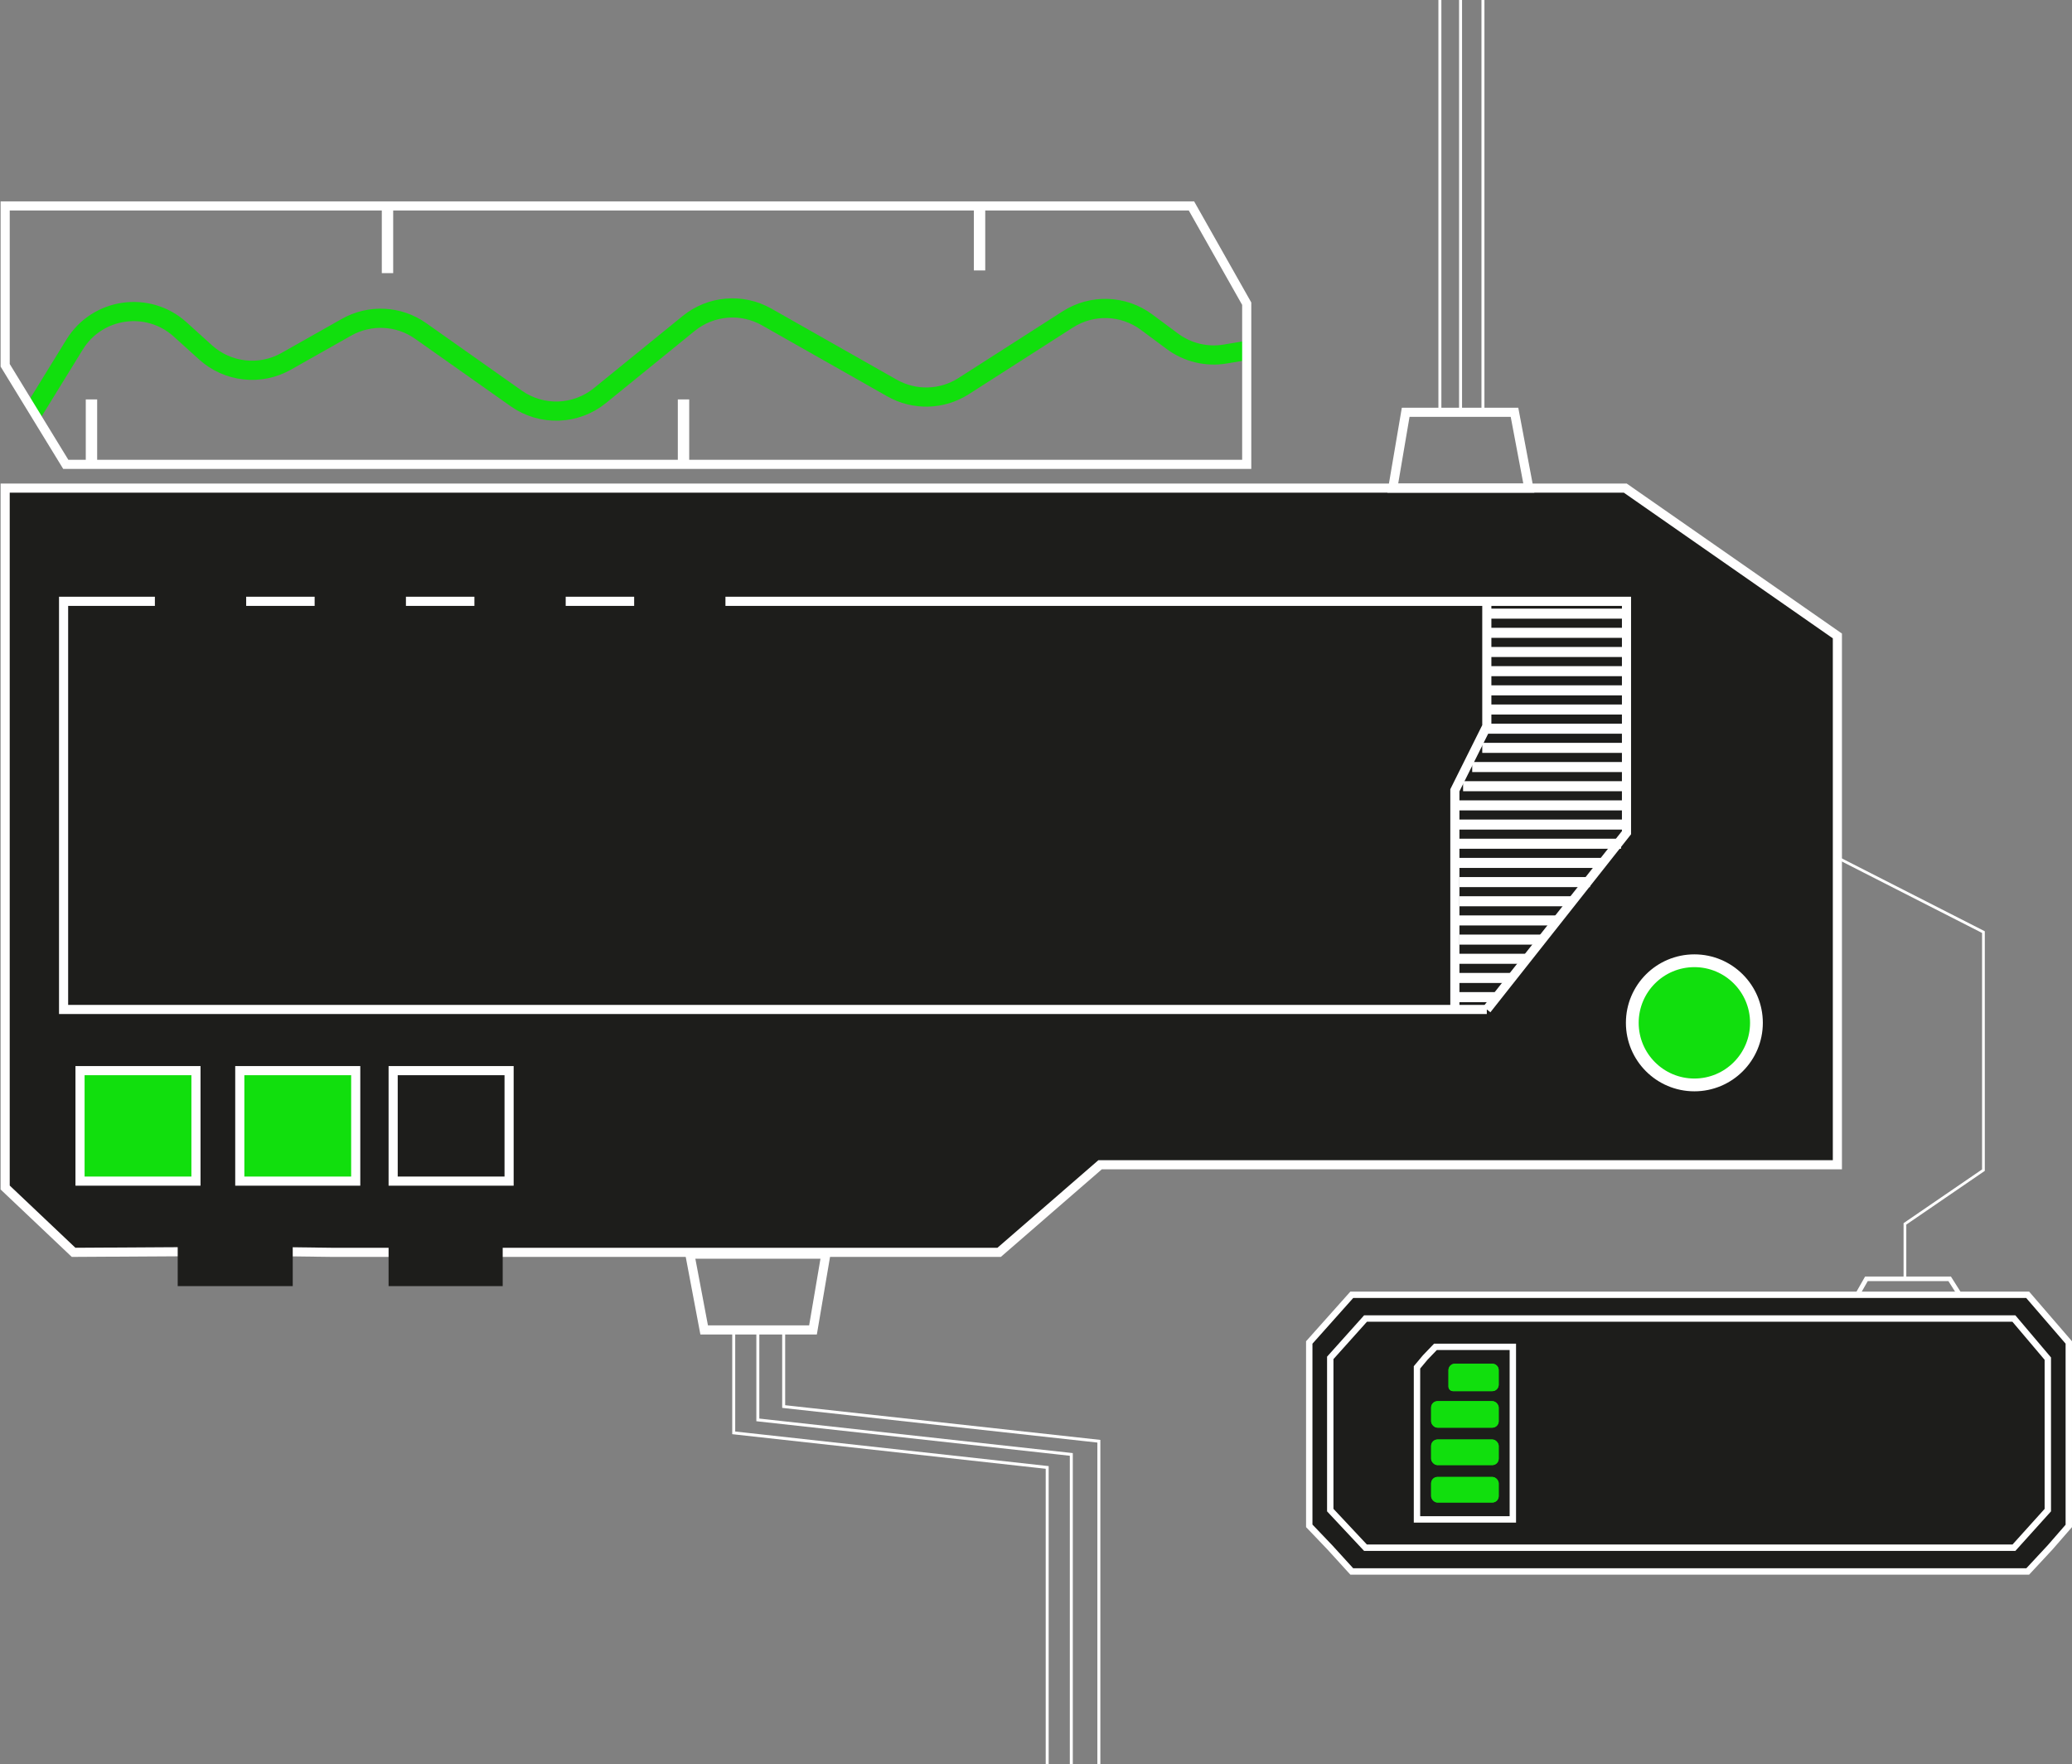 <svg width="1203" height="1024" viewBox="0 0 1203 1024" fill="none" xmlns="http://www.w3.org/2000/svg">
<rect x="0" y="0" width="1203" height="1024" fill="#808080" stroke="none"/>
<path d="M476.314 283.336L2.998 283.336L2.998 586.525L2.998 689.346L42.728 726.976L144.58 726.37L192.711 726.976L275.151 726.976L314.916 726.976L580.105 726.976L638.704 676.14L1066.78 676.14L1066.78 369.162L943.621 283.336L541.369 283.336L476.314 283.336Z" fill="#1D1D1B"/>
<path d="M476.314 283.336L2.998 283.336L2.998 586.525L2.998 689.346L42.728 726.976L144.58 726.37L192.711 726.976L275.151 726.976L314.916 726.976L580.105 726.976L638.704 676.14L1066.78 676.14L1066.78 369.162L943.621 283.336L541.369 283.336L476.314 283.336Z" stroke="#FFFEFE" stroke-width="5.3"/>
<path d="M863.243 585.985L36.918 585.985L36.918 448.957L36.918 349.059L276.097 349.059L863.243 349.059M863.243 585.985L944.339 483.375L944.339 349.059L863.243 349.059M863.243 585.985L844.692 585.985L844.692 458.768L863.243 421.56L863.243 349.059" stroke="white" stroke-width="5.3"/>
<rect x="89.927" y="342.699" width="53.004" height="39.753" fill="#1D1D1B"/>
<rect x="182.679" y="342.699" width="53.004" height="39.753" fill="#1D1D1B"/>
<rect x="275.439" y="342.699" width="53.004" height="39.753" fill="#1D1D1B"/>
<rect x="368.191" y="342.7" width="53.004" height="39.753" fill="#1D1D1B"/>
<path d="M847.999 -2.001L847.999 239" stroke="white" stroke-width="1.73"/>
<path d="M835.999 -2.001L835.999 239" stroke="white" stroke-width="1.73"/>
<path d="M860.999 -0L860.999 241" stroke="white" stroke-width="1.73"/>
<path d="M1019.79 593.752C1019.79 613.658 1003.66 629.795 983.752 629.795C963.846 629.795 947.709 613.658 947.709 593.752C947.709 573.847 963.846 557.71 983.752 557.71C1003.66 557.71 1019.79 573.847 1019.79 593.752Z" fill="#11DF0D" stroke="white" stroke-width="7.42"/>
<path d="M19.433 238.785L43.312 200.012C56.52 178.567 85.948 174.366 104.629 191.258L119.329 204.55C132.191 216.181 151.053 218.275 166.153 209.749L201.203 189.958C214.763 182.301 231.52 183.146 244.241 192.126L299.699 231.276C314.447 241.688 334.322 241.016 348.333 229.632L399.854 187.77C412.726 177.312 430.693 175.811 445.121 183.991L517.91 225.253C530.906 232.621 546.913 232.191 559.495 224.135L619.97 185.419C634.064 176.395 652.269 177.026 665.705 187.003L680.685 198.127C689.47 204.65 700.53 207.319 711.323 205.52L723.055 203.565" stroke="#11DF0D" stroke-width="11.131"/>
<path d="M2.998 212.041L2.998 119.554L691.762 119.554L723.846 176.29L723.846 269.554L38.187 269.554L2.998 212.041Z" stroke="white" stroke-width="5.3"/>
<rect x="221.673" y="121.115" width="6.61" height="37.436" fill="white"/>
<rect x="49.803" y="231.863" width="6.61" height="37.436" fill="white"/>
<rect x="393.543" y="231.864" width="6.61" height="37.436" fill="white"/>
<rect x="565.415" y="119.554" width="6.61" height="37.436" fill="white"/>
<path d="M816.135 239.343L808.653 283.336L887.629 283.336L879.315 239.343L816.135 239.343Z" stroke="white" stroke-width="5.3"/>
<path d="M472.021 772.029L479.503 728.036L400.528 728.036L408.841 772.029L472.021 772.029Z" stroke="white" stroke-width="5.3"/>
<path d="M1083.64 742.347L1077.91 752.418L1138.34 752.418L1131.97 742.347L1083.64 742.347Z" stroke="white" stroke-width="2.65"/>
<path d="M772.128 765.883L772.128 765.883L784.849 751.622L1177.26 751.622L1189.15 765.395L1201.14 779.289L1201.14 885.792L1190.28 898.266L1177.3 912.223L784.837 912.223L772.115 898.258L772.1 898.241L772.084 898.225L760.153 885.742L760.153 779.306L772.128 765.883Z" fill="#1D1D1B" stroke="white" stroke-width="3.71"/>
<path d="M792.799 898.441L772.347 876.6L772.347 788.253L792.824 765.402L1169.26 765.402L1188.96 788.679L1188.96 876.621L1169.29 898.441L792.799 898.441Z" fill="#1D1D1B" stroke="white" stroke-width="3.71"/>
<path d="M878.353 781.834L878.353 882.011L822.699 882.011L822.699 793.751L827.512 787.993L833.426 781.834L878.353 781.834Z" fill="#1D1D1B" stroke="white" stroke-width="3.71"/>
<path d="M840.983 795.35C840.983 793.301 842.645 791.639 844.694 791.639L866.425 791.639C868.474 791.639 870.135 793.301 870.135 795.35L870.135 803.83C870.135 805.879 868.474 807.54 866.425 807.54L843.634 807.54C842.17 807.54 840.983 806.354 840.983 804.89L840.983 795.35Z" fill="#11DF0D"/>
<path d="M840.983 795.35C840.983 793.301 842.645 791.639 844.694 791.639L866.425 791.639C868.474 791.639 870.135 793.301 870.135 795.35L870.135 803.83C870.135 805.879 868.474 807.54 866.425 807.54L843.634 807.54C842.17 807.54 840.983 806.354 840.983 804.89L840.983 795.35Z" fill="#11DF0D"/>
<rect x="830.915" y="813.371" width="39.223" height="15.371" rx="3.71" fill="#11DF0D"/>
<rect x="830.915" y="813.371" width="39.223" height="15.371" rx="3.71" fill="#11DF0D"/>
<rect x="830.914" y="835.633" width="39.223" height="14.841" rx="3.71" fill="#11DF0D"/>
<rect x="830.914" y="835.633" width="39.223" height="14.841" rx="3.71" fill="#11DF0D"/>
<rect x="830.914" y="857.364" width="39.223" height="14.841" rx="3.71" fill="#11DF0D"/>
<rect x="830.914" y="857.364" width="39.223" height="14.841" rx="3.71" fill="#11DF0D"/>
<path d="M1065.45 497.205L1151.58 541.082L1151.58 679.258L1106 710.459L1106 742.346" stroke="white" stroke-width="1.59"/>
<rect x="103.176" y="720.614" width="66.784" height="25.972" fill="#1D1D1B"/>
<rect x="225.612" y="720.615" width="66.254" height="25.972" fill="#1D1D1B"/>
<path d="M425.999 772L425.999 831.762L607.999 851.843L607.999 1075" stroke="white" stroke-width="1.73"/>
<path d="M439.999 772L439.999 824.244L621.999 844.288L621.999 1075" stroke="white" stroke-width="1.73"/>
<path d="M455 772L455 816.497L638 836.628L638 1075" stroke="white" stroke-width="1.73"/>
<rect x="46.463" y="621.498" width="67.314" height="64.134" fill="#11DF0D" stroke="white" stroke-width="5.3"/>
<rect x="139.219" y="621.499" width="67.314" height="64.134" fill="#11DF0D" stroke="white" stroke-width="5.3"/>
<rect x="228.263" y="621.499" width="67.314" height="64.134" fill="#1D1D1B" stroke="white" stroke-width="5.3"/>
<rect x="862.717" y="364.431" width="81.626" height="5.83" fill="white"/>
<rect x="862.717" y="353.3" width="81.626" height="5.83" fill="white"/>
<rect x="862.717" y="375.562" width="81.626" height="5.83" fill="white"/>
<rect x="862.717" y="386.692" width="81.626" height="5.83" fill="white"/>
<rect x="862.717" y="397.824" width="81.626" height="5.83" fill="white"/>
<rect x="862.717" y="408.955" width="81.626" height="5.83" fill="white"/>
<rect x="862.717" y="420.084" width="81.626" height="5.83" fill="white"/>
<rect x="860.597" y="431.215" width="83.746" height="5.83" fill="white"/>
<rect x="854.763" y="442.346" width="89.576" height="5.83" fill="white"/>
<rect x="849.468" y="453.477" width="94.876" height="5.83" fill="white"/>
<rect x="846.285" y="464.608" width="98.057" height="5.83" fill="white"/>
<rect x="846.285" y="475.738" width="98.057" height="5.83" fill="white"/>
<rect x="846.285" y="486.869" width="94.876" height="5.83" fill="white"/>
<rect x="846.285" y="497.999" width="85.336" height="5.83" fill="white"/>
<rect x="847.343" y="509.131" width="75.795" height="5.83" fill="white"/>
<rect x="847.343" y="520.261" width="65.724" height="5.83" fill="white"/>
<rect x="846.285" y="531.391" width="58.304" height="5.83" fill="white"/>
<rect x="847.343" y="542.523" width="48.763" height="5.83" fill="white"/>
<rect x="846.285" y="553.654" width="40.813" height="5.83" fill="white"/>
<rect x="846.285" y="564.784" width="31.272" height="5.83" fill="white"/>
<rect x="846.285" y="575.914" width="22.262" height="5.83" fill="white"/>
</svg>
